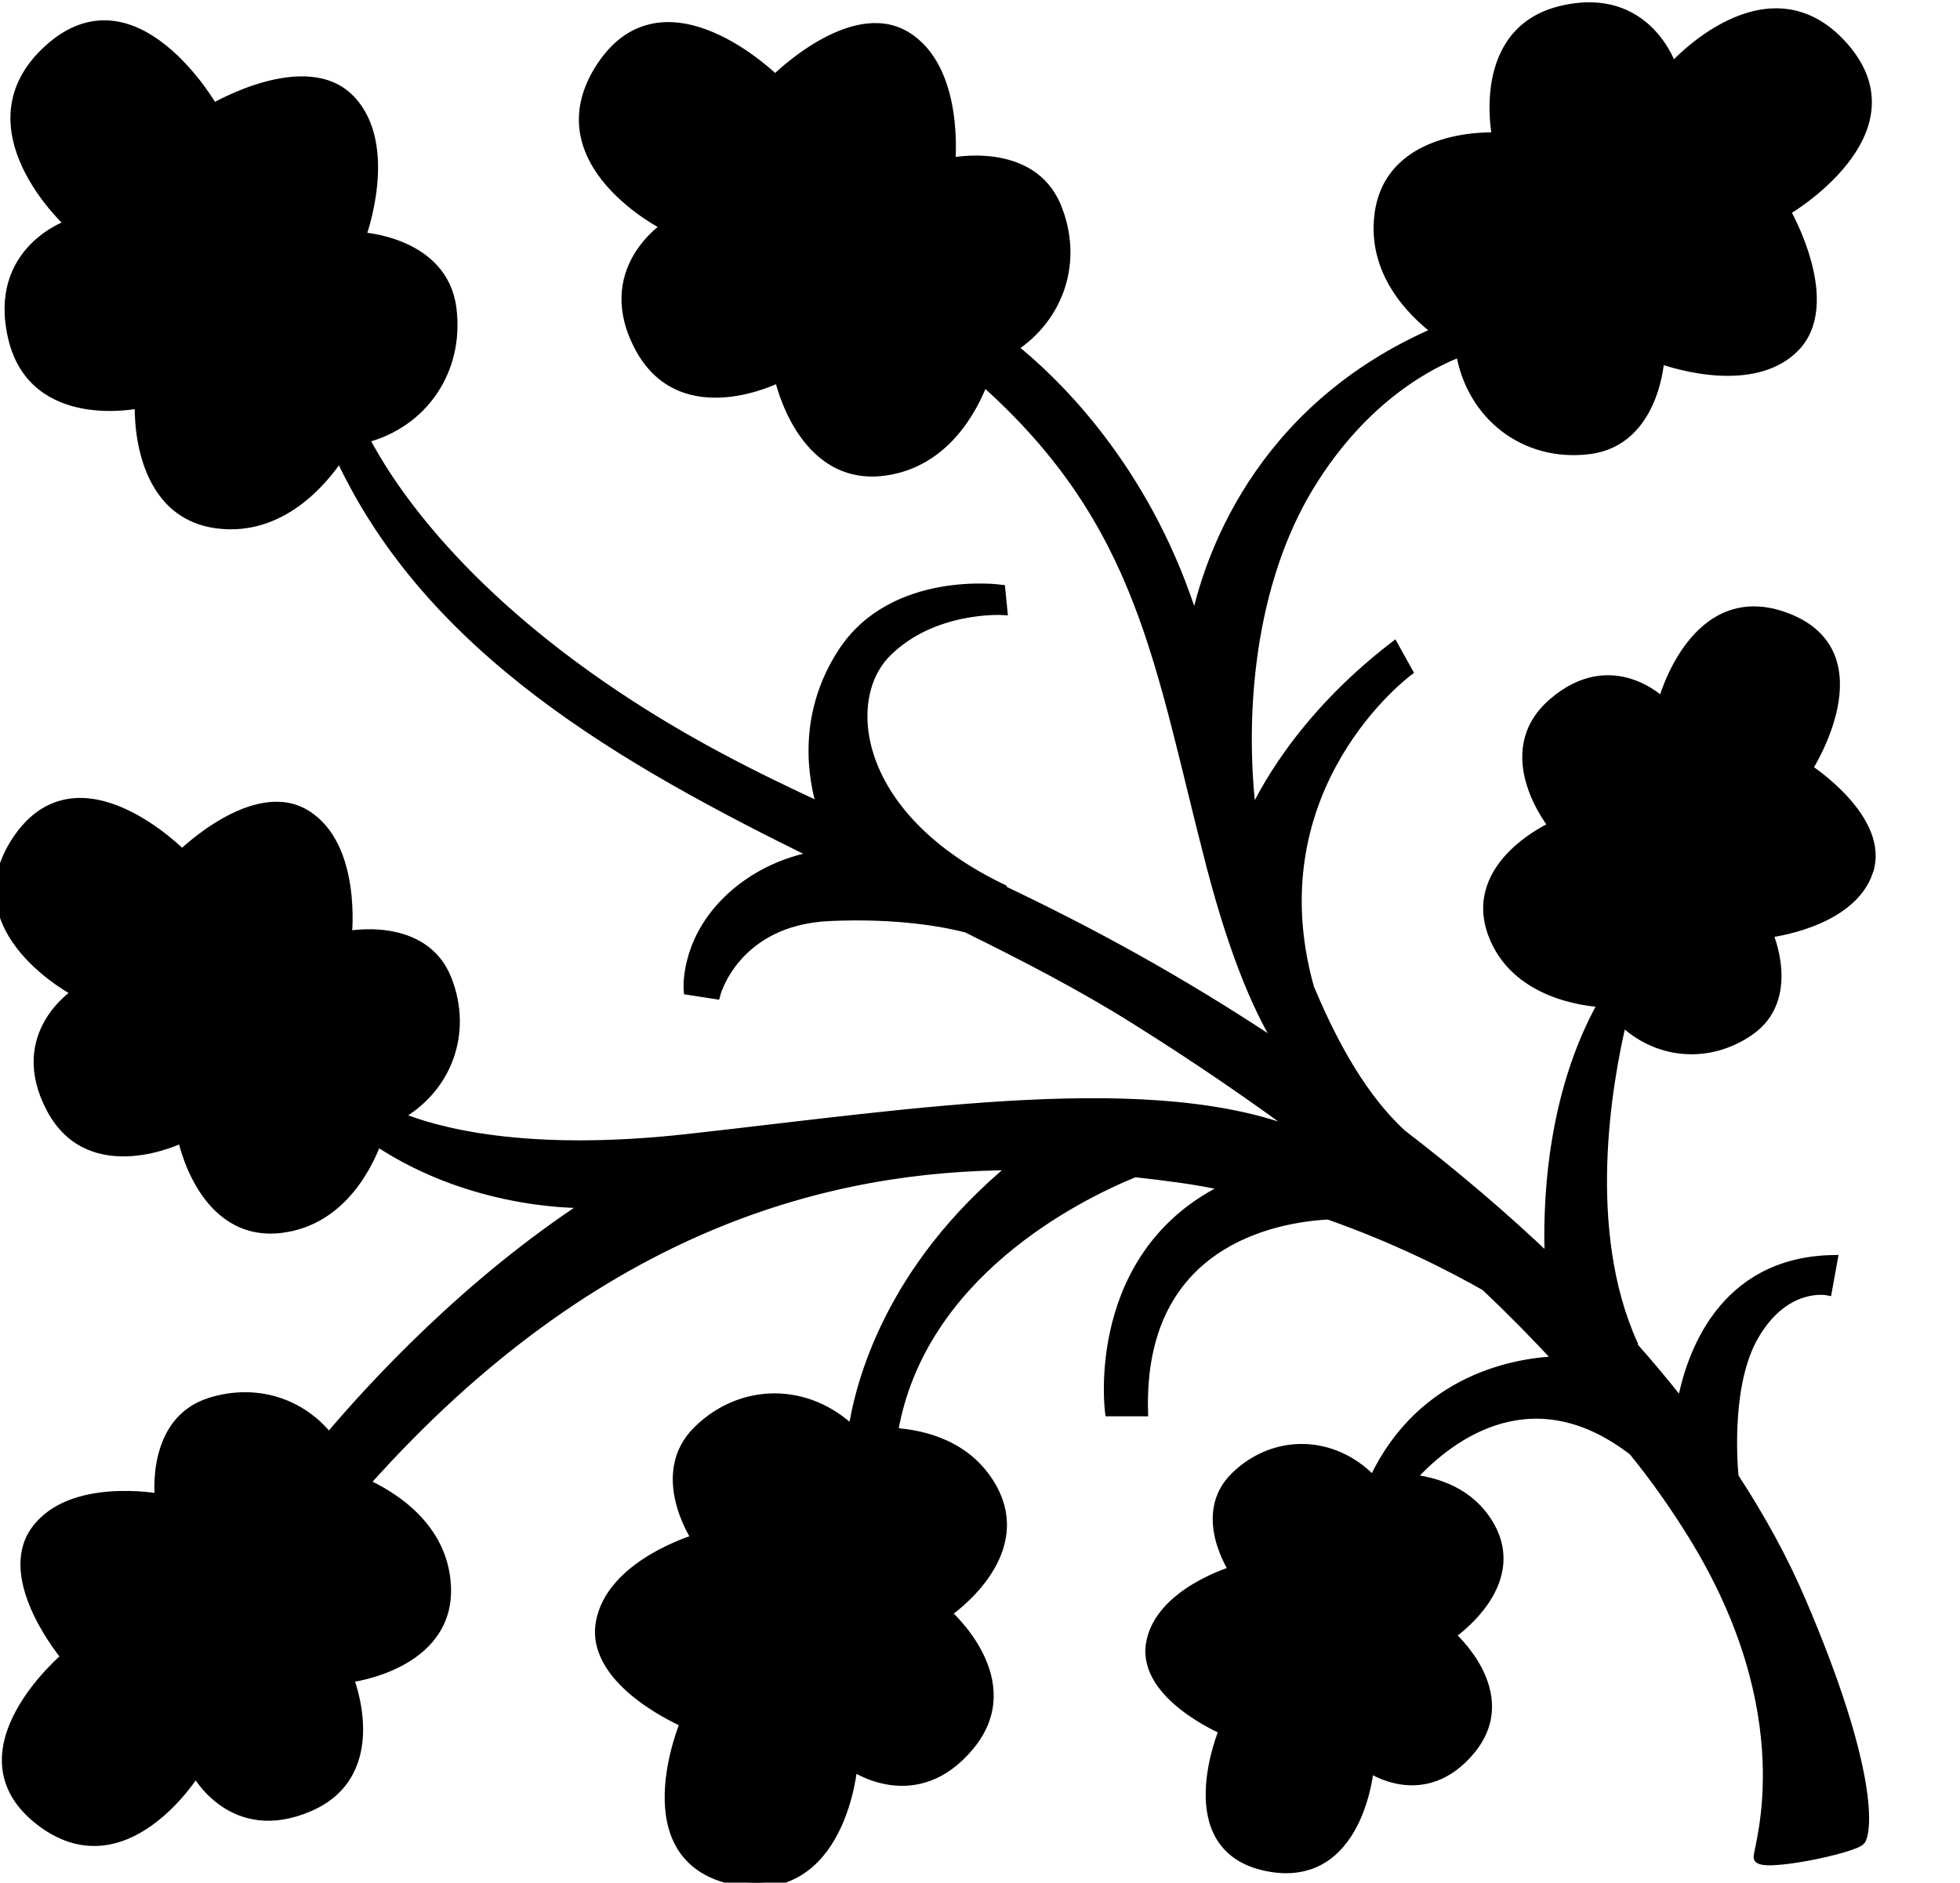 <?xml version="1.0" encoding="UTF-8" standalone="no"?>
<svg
   xmlns:dc="http://purl.org/dc/elements/1.1/"
   xmlns:cc="http://creativecommons.org/ns#"
   xmlns:rdf="http://www.w3.org/1999/02/22-rdf-syntax-ns#"
   xmlns:svg="http://www.w3.org/2000/svg"
   xmlns="http://www.w3.org/2000/svg"
   xmlns:sodipodi="http://sodipodi.sourceforge.net/DTD/sodipodi-0.dtd"
   xmlns:inkscape="http://www.inkscape.org/namespaces/inkscape"
   version="1.1"
   id="svg2"
   xml:space="preserve"
   width="112.427"
   height="108"
   viewBox="0 0 112.427 108"
   sodipodi:docname="vectorian019.pdf"><defs
     id="defs6"><clipPath
       clipPathUnits="userSpaceOnUse"
       id="clipPath24"><path
         d="M 0,0 H 81.001 V 81.001 H 0 Z"
         id="path22" /></clipPath></defs><sodipodi:namedview
     pagecolor="#ffffff"
     bordercolor="#666666"
     borderopacity="1"
     objecttolerance="10"
     gridtolerance="10"
     guidetolerance="10"
     inkscape:pageopacity="0"
     inkscape:pageshadow="2"
     inkscape:window-width="640"
     inkscape:window-height="480"
     id="namedview4" /><g
     id="g10"
     inkscape:groupmode="layer"
     inkscape:label="vectorian019"
     transform="matrix(1.333,0,0,-1.333,0,108)"><g
       id="g12"
       transform="translate(72,9)"><g
         id="g14"
         transform="translate(-72,-9)"><g
           id="g16"><g
             id="g18"><g
               id="g20"
               clip-path="url(#clipPath24)"><path
                 d="m 80.399,43.51 c 0.77,2.254 -2.608,4.435 -2.608,4.435 0,0 3.171,4.899 -0.862,6.482 -4.032,1.579 -5.389,-3.634 -5.389,-3.634 0,0 -2.157,2.184 -4.706,-0.006 -2.55,-2.182 0.01,-5.317 0.01,-5.317 0,0 -3.71,-1.626 -2.622,-4.619 0.954,-2.616 4.01,-2.941 4.76,-2.981 -2.298,-4.059 -2.4,-8.879 -2.307,-11.072 -1.891,1.806 -4.014,3.622 -6.368,5.432 -1.622,1.502 -2.891,3.718 -3.96,6.28 -2.427,8.685 4.242,13.608 4.242,13.608 l -0.605,1.09 c -4.146,-3.189 -5.771,-6.563 -6.109,-7.341 -0.558,4.426 -0.074,10.063 2.475,14.242 2.366,3.883 5.317,5.318 6.496,5.758 0.461,-2.754 2.792,-4.541 5.547,-4.19 2.845,0.36 3.026,3.901 3.026,3.901 0,0 3.819,-1.458 5.774,0.45 1.957,1.906 -0.347,5.904 -0.347,5.904 0,0 5.779,3.354 2.493,7.08 -3.282,3.726 -7.376,-0.901 -7.376,-0.901 0,0 -1.061,3.363 -4.794,2.456 -3.733,-0.902 -2.76,-5.446 -2.76,-5.446 0,0 -4.621,0.278 -5.067,-3.354 -0.301,-2.45 1.374,-4.152 2.498,-5.008 -7.827,-3.366 -9.899,-10.026 -10.415,-12.549 -0.131,0.402 -0.267,0.795 -0.403,1.176 -2.138,5.947 -5.834,9.387 -7.44,10.672 2.026,1.317 2.837,3.754 1.883,6.069 -1.093,2.651 -4.558,1.901 -4.558,1.901 0,0 0.41,4.066 -1.944,5.456 -2.349,1.39 -5.606,-1.878 -5.606,-1.878 0,0 -4.747,4.699 -7.488,0.557 -2.736,-4.144 2.798,-6.885 2.798,-6.885 0,0 -2.966,-1.904 -1.12,-5.269 1.851,-3.368 5.981,-1.242 5.981,-1.242 0,0 0.939,-4.531 4.563,-4.014 2.533,0.362 3.738,2.568 4.235,3.864 6.89,-6.139 7.541,-12.227 9.784,-20.853 1.082,-4.155 2.19,-6.518 3.062,-7.856 -4.534,3.03 -8.438,5.099 -11.999,6.795 l -0.024,0.062 c -6.447,3.086 -6.994,8.173 -4.994,10.171 1.997,1.997 4.994,1.816 4.994,1.816 l -0.09,0.909 c 0,0 -4.632,0.635 -6.811,-2.725 -1.77,-2.725 -1.267,-5.446 -0.888,-6.675 -2.96,1.366 -5.824,2.81 -8.811,4.8 -7.002,4.669 -9.883,9.191 -10.866,11.093 2.512,0.637 4.094,2.917 3.76,5.584 -0.362,2.907 -3.904,3.09 -3.904,3.09 0,0 1.454,3.906 -0.456,5.904 -1.906,1.998 -5.901,-0.363 -5.901,-0.363 0,0 -3.362,5.904 -7.085,2.542 -3.725,-3.358 0.907,-7.538 0.907,-7.538 0,0 -3.36,-1.091 -2.453,-4.906 0.91,-3.814 5.45,-2.816 5.45,-2.816 0,0 -0.27,-4.722 3.363,-5.174 2.715,-0.341 4.518,1.808 5.253,2.912 C 18.496,53.034 26.8,48.309 35.18,44.195 34.636,44.12 32.786,43.752 31.253,42.218 29.436,40.403 29.618,38.405 29.618,38.405 l 1.179,-0.182 c 0,0 0.818,3.179 4.906,3.36 3.016,0.134 5.037,-0.277 5.894,-0.499 2.539,-1.251 4.976,-2.518 7.171,-3.894 2.698,-1.686 5.206,-3.403 7.541,-5.144 -0.07,0.029 -0.133,0.062 -0.202,0.091 -6.298,2.664 -16.712,0.97 -26.52,-0.118 -6.995,-0.779 -10.835,0.286 -12.472,0.965 2.125,1.171 3.034,3.584 2.118,5.899 -1.003,2.534 -4.294,1.869 -4.294,1.869 0,0 0.435,3.866 -1.776,5.219 -2.21,1.357 -5.33,-1.709 -5.33,-1.709 0,0 -4.443,4.538 -7.087,0.635 -2.642,-3.904 2.57,-6.589 2.57,-6.589 0,0 -2.832,-1.77 -1.12,-4.998 1.712,-3.229 5.65,-1.264 5.65,-1.264 0,0 0.837,-4.322 4.274,-3.883 2.485,0.32 3.648,2.536 4.102,3.739 4.32,-2.882 9.127,-2.67 9.127,-2.67 C 20.127,25.835 16.043,21.392 14.152,19.15 12.97,20.648 11.027,21.288 9.056,20.676 6.453,19.87 6.867,16.539 6.867,16.539 c 0,0 -3.821,0.722 -5.338,-1.378 -1.522,-2.101 1.302,-5.448 1.302,-5.448 0,0 -4.859,-4.085 -1.166,-7.016 3.691,-2.926 6.762,2.067 6.762,2.067 0,0 1.552,-2.958 4.901,-1.494 3.349,1.462 1.683,5.538 1.683,5.538 0,0 4.376,0.509 4.194,3.97 -0.133,2.565 -2.355,3.893 -3.499,4.411 10.087,11.314 20.219,13.656 27.96,13.672 -5.429,-4.454 -6.682,-9.453 -6.97,-11.421 -1.922,1.867 -4.747,1.899 -6.658,0.037 -1.955,-1.899 -0.074,-4.682 -0.074,-4.682 0,0 -3.731,-1.088 -4.133,-3.651 -0.402,-2.558 3.634,-4.262 3.634,-4.262 0,0 -2.478,-5.846 2.141,-6.781 4.618,-0.934 5.09,4.909 5.09,4.909 0,0 2.725,-1.93 5.043,0.893 2.32,2.821 -1.01,5.696 -1.01,5.696 0,0 3.67,2.44 1.938,5.442 -1.024,1.779 -2.88,2.245 -4.227,2.334 1.144,6.792 7.848,10.149 10.392,11.187 0.682,-0.077 1.334,-0.157 1.946,-0.242 0.71,-0.098 1.405,-0.227 2.088,-0.373 -6.026,-2.842 -5.117,-9.677 -5.117,-9.677 h 1.453 c -0.194,7.328 5.68,8.346 7.957,8.469 2.93,-1.026 5.322,-2.254 6.766,-3.078 1.118,-1.059 2.171,-2.128 3.157,-3.203 -1.712,-0.056 -5.867,-0.678 -7.96,-5.104 -0.05,-0.005 -0.085,-0.011 -0.085,-0.011 -1.669,1.728 -4.19,1.787 -5.883,0.139 -1.694,-1.645 -0.064,-4.054 -0.064,-4.054 0,0 -3.234,-0.946 -3.581,-3.166 -0.347,-2.216 3.147,-3.691 3.147,-3.691 0,0 -2.147,-5.064 1.859,-5.877 3.998,-0.811 4.406,4.253 4.406,4.253 0,0 2.362,-1.672 4.373,0.771 2.008,2.448 -0.878,4.938 -0.878,4.938 0,0 3.181,2.115 1.682,4.715 -0.824,1.43 -2.269,1.882 -3.406,2.002 1.376,1.542 5.035,4.71 9.584,1.202 0.949,-1.163 1.798,-2.379 2.558,-3.606 C 77.622,7.233 75.66,1.585 75.66,1.095 c 0,-0.494 4.171,0.368 4.418,0.734 0.245,0.371 0.6,2.894 -2.579,10.314 -0.736,1.717 -1.693,3.494 -2.886,5.317 -0.075,0.856 -0.278,4.094 0.87,6.078 1.331,2.302 3.15,1.938 3.15,1.938 l 0.242,1.334 c -4.794,-0.093 -6.141,-4.166 -6.518,-6.226 -0.651,0.835 -1.347,1.672 -2.096,2.515 l 0.016,0.074 c -2.219,4.899 -1.123,11.205 -0.478,13.915 1.486,-1.442 3.683,-1.67 5.469,-0.451 2.074,1.41 0.813,4.227 0.813,4.227 0,0 3.552,0.392 4.32,2.645 z"
                 style="fill:#000000;fill-opacity:1;fill-rule:nonzero;stroke:#000000;stroke-width:0.399;stroke-linecap:butt;stroke-linejoin:miter;stroke-miterlimit:10;stroke-dasharray:none;stroke-opacity:1"
                 id="path26" /></g></g></g></g></g></g></svg>
